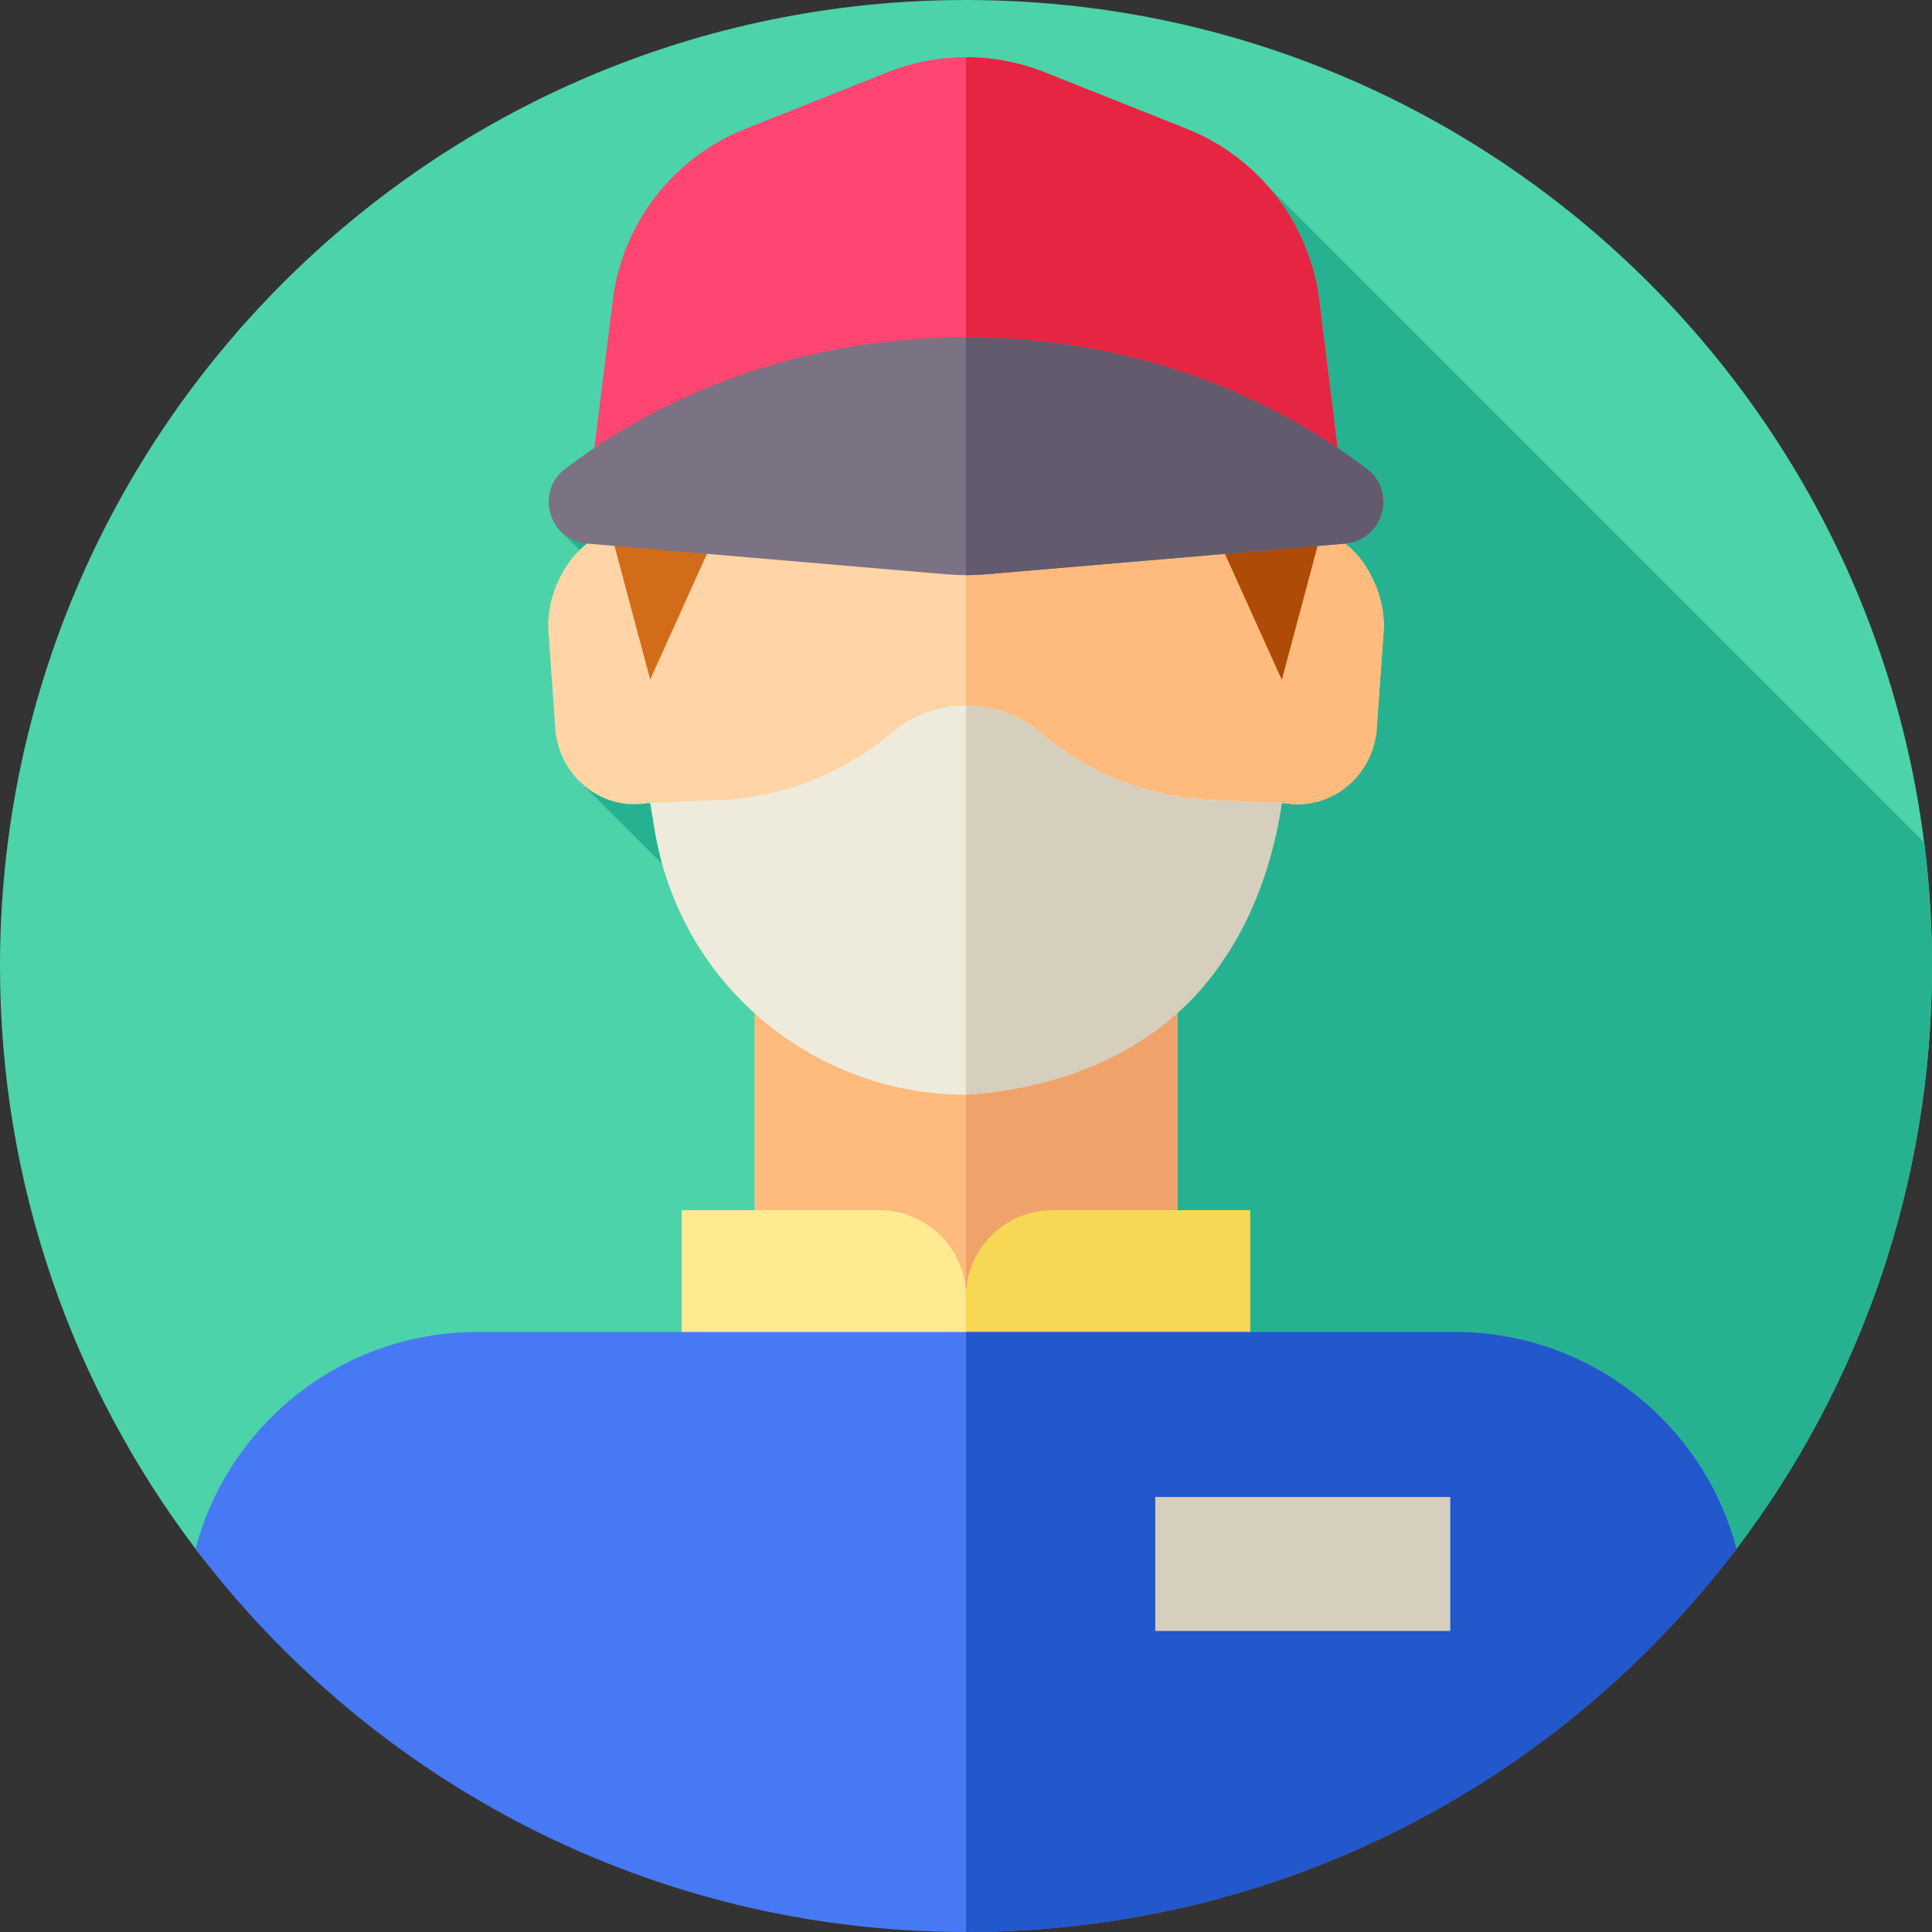 <svg id="Layer_1" enable-background="new 0 0 512 512" height="512" viewBox="0 0 512 512" width="512" xmlns="http://www.w3.org/2000/svg"><rect x="0" y="0" width="512" height="512" fill="#333333" stroke="none"/><g><g><g><path d="m512 256c0 58.01-19.3 111.51-51.82 154.44-46.74 61.7-120.81-7.44-204.18-7.44s-157.44 69.14-204.18 7.44c-32.52-42.93-51.82-96.43-51.82-154.44 0-141.38 114.62-256 256-256s256 114.62 256 256z" fill="#4cd3aa"/></g></g><path d="m256 403c83.37 0 157.44 69.14 204.18 7.44 32.52-42.93 51.82-96.43 51.82-154.44 0-11.092-.707-22.018-2.076-32.738l-173.921-173.921-187.72 91.138 18.239 18.249-13.03 48.28 36.438 36.311c4.272 15.409 27.832 15.846 39.141 26.205l-12.571 106.557-164.68 34.359c46.74 61.7 120.81-7.44 204.18-7.44z" fill="#26b290"/><g><path d="m199.97 257.238h112.06v118.84h-112.06z" fill="#ffbb7d"/><path d="m256 257.241h56.03v118.84h-56.03z" fill="#efa36a"/><path d="m256 362.691h-75.333v-41.983h52.367c12.684 0 22.967 10.283 22.967 22.967v19.016z" fill="#ffea92"/><path d="m256 362.691h75.333v-41.983h-52.367c-12.684 0-22.967 10.283-22.967 22.967v19.016z" fill="#f7d854"/><path d="m460.18 410.44c-46.74 61.7-120.81 101.56-204.18 101.56s-157.44-39.86-204.18-101.56c8.73-33.06 38.85-57.44 74.65-57.44h259.07c35.81 0 65.92 24.37 74.64 57.44z" fill="#4779f4"/><path d="m460.18 410.44c-46.74 61.7-120.81 101.56-204.18 101.56v-159h129.54c35.81 0 65.92 24.37 74.64 57.44z" fill="#2357cc"/><path d="m306.155 396.725h78.181v35.487h-78.181z" fill="#d6cfbd"/><path d="m349.62 140.899c-3.955-60.043-52.523-82.233-93.62-82.233s-89.666 22.19-93.62 82.233c-10.628 2.055-18.177 15.995-16.988 27.265l1.822 25.648c1.247 11.835 11.65 20.476 23.115 19.19l1.977-.214c23.485 63.063 60.316 69.638 83.694 73.33 23.378-3.692 60.209-10.267 83.694-73.33l1.977.214c11.465 1.286 21.868-7.354 23.115-19.19l1.822-25.648c1.189-11.27-6.36-25.21-16.988-27.265z" fill="#ffd4a6"/><path d="m366.609 168.164-1.822 25.648c-1.247 11.835-11.65 20.476-23.115 19.19l-1.977-.214c-8.027 21.528-17.602 36.48-27.664 46.971-19.405 20.241-40.631 23.923-56.031 26.358v-227.451c41.097 0 89.665 22.19 93.62 82.233 10.628 2.055 18.177 15.995 16.989 27.265z" fill="#ffbb7d"/><path d="m273.382 36.308-17.382-.891-17.382.891c-32.514 1.667-61.629 21.662-73.736 51.884-6.714 16.76-8.086 35.861-2.502 54.707l9.926 37.184 15.361-34h68.333 68.333l15.361 34 9.926-37.184c5.585-18.846 4.213-37.947-2.502-54.707-12.106-30.223-41.221-50.218-73.736-51.884z" fill="#d36c18"/><path d="m353.09 119.09c0 7.85-1.11 15.85-3.47 23.81l-9.93 37.18-15.36-34h-68.33v-110.66l17.38.89c32.52 1.66 61.63 21.66 73.74 51.88 3.88 9.69 5.97 20.15 5.97 30.9z" fill="#ad4b07"/><path d="m314.486 34.153-37.587-14.976c-13.42-5.347-28.379-5.347-41.799 0l-37.587 14.976c-19.127 7.621-32.589 25.049-35.132 45.48l-5.666 45.533 99.285-5.343 99.284 5.344-5.667-45.534c-2.542-20.431-16.004-37.859-35.131-45.48z" fill="#ff4571"/><path d="m355.28 125.17-99.28-5.35v-104.65c7.1 0 14.19 1.34 20.9 4.01l37.59 14.97c19.12 7.62 32.59 25.05 35.13 45.48l5.43 43.73h.01z" fill="#e52541"/><path d="m275.826 194.273c-11.431-9.719-28.221-9.719-39.652 0-12.748 10.838-28.758 17.094-45.477 17.771l-18.392.744 1.233 7.414c6.705 40.322 41.586 69.882 82.461 69.882 41.791-2.318 76.381-33.318 83.247-74.606l.447-2.69-18.392-.744c-16.717-.677-32.727-6.933-45.475-17.771z" fill="#efebdc"/><path d="m339.69 212.79-.44 2.69c-3.43 20.65-12.49 39.84-27.22 53.04s-35.13 20.41-56.03 21.56v-103.1c7.06 0 14.12 2.43 19.83 7.29 12.74 10.84 28.75 17.1 45.47 17.77z" fill="#d6cfbd"/><path d="m256 89.417c-50.382 0-86.067 19.575-106.216 34.816-8.071 6.105-4.308 18.96 5.775 19.823l95.082 8.132c3.566.305 7.152.305 10.718 0l95.082-8.132c10.083-.862 13.846-13.718 5.775-19.823-20.149-15.242-55.834-34.816-106.216-34.816z" fill="#7b7284"/><path d="m356.44 144.06-95.08 8.13c-1.78.15-3.57.23-5.36.23v-63c44.87 0 78.09 15.52 99.05 29.69h.01c2.57 1.74 4.96 3.46 7.16 5.12 8.07 6.11 4.3 18.96-5.78 19.83z" fill="#635a6d"/></g></g></svg>